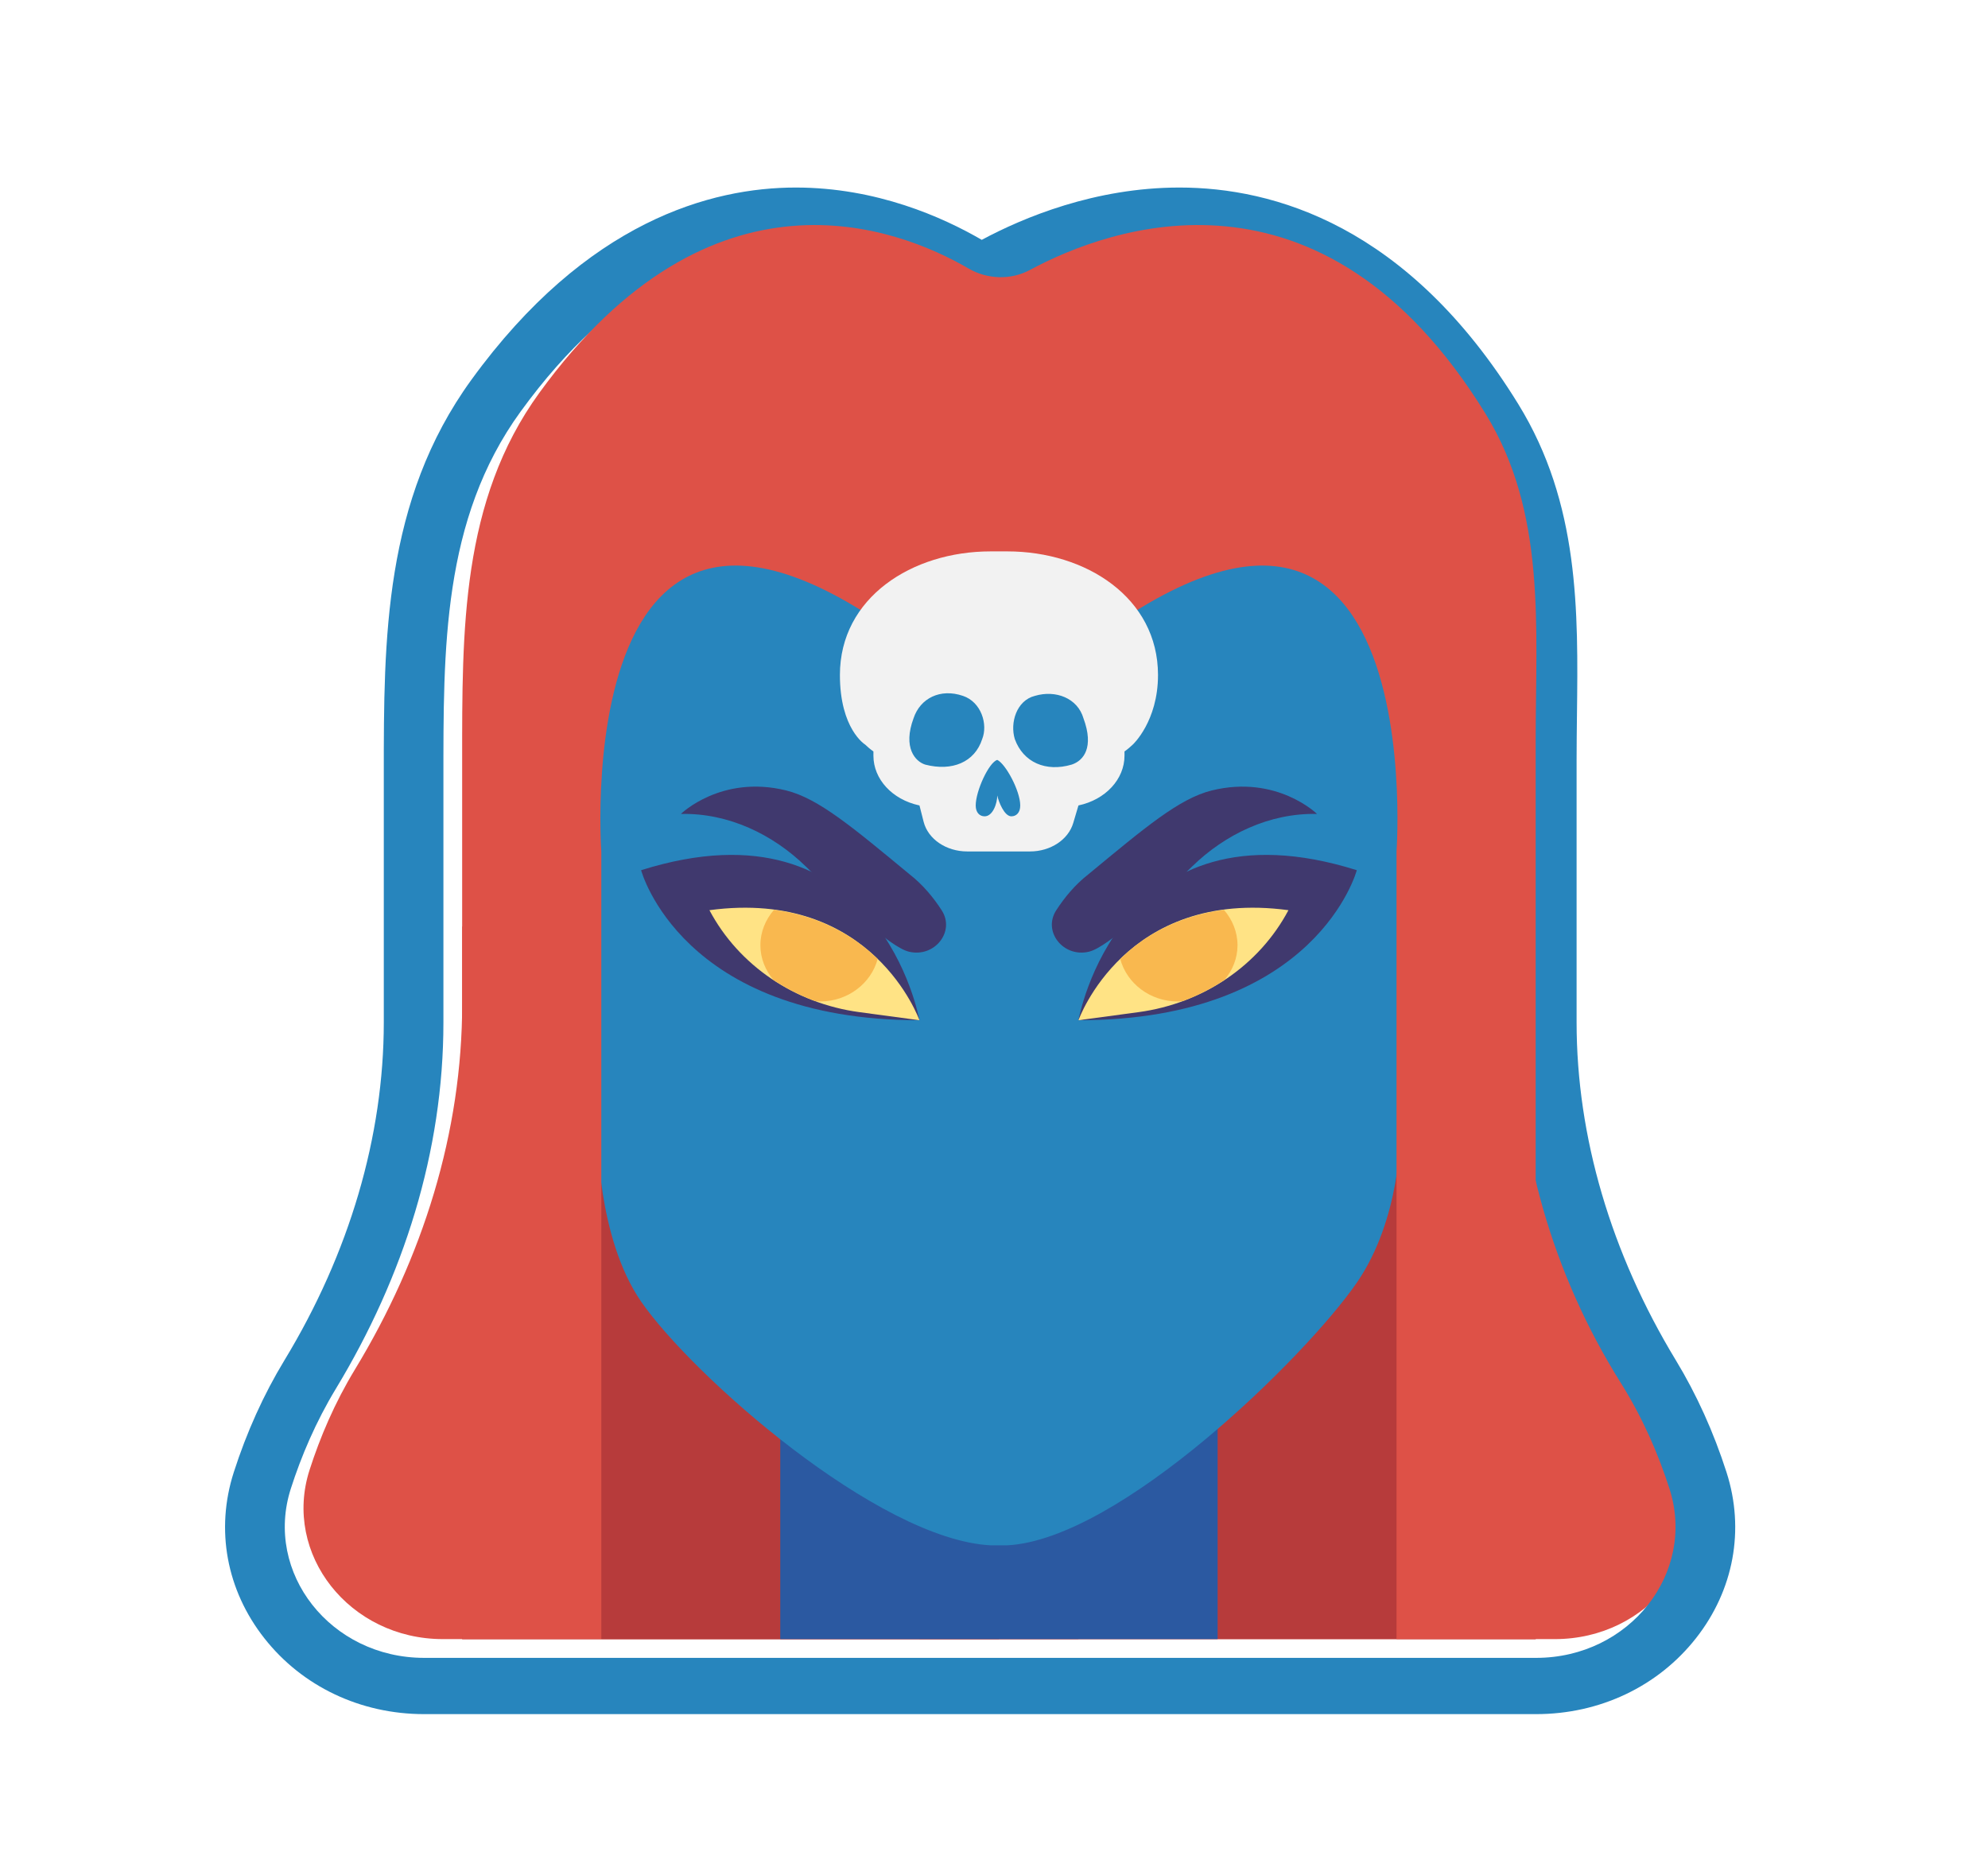 <svg width="106" height="100" viewBox="0 0 106 100" fill="none" xmlns="http://www.w3.org/2000/svg">
<path d="M36.304 62.401C35.574 62.401 34.873 62.427 34.184 62.464V49.401H24.644V53.509C24.644 60.383 22.545 67.061 18.923 73.027C17.841 74.809 17.064 76.644 16.506 78.381C15.063 82.873 18.639 87.401 23.615 87.401H57.504L36.304 62.401Z" fill="#DE5147"/>
<path d="M53.264 64.401H32.064V87.401H53.264V64.401Z" fill="#B73B3B"/>
<path d="M81.884 53.518V49.401H72.344V62.464C71.653 62.427 70.95 62.401 70.218 62.401L49.018 87.401H82.907C87.882 87.401 91.459 82.873 90.016 78.382C89.459 76.646 88.682 74.812 87.6 73.03C83.981 67.066 81.884 60.39 81.884 53.518Z" fill="#DE5147"/>
<path d="M75.524 33.401H31.004L24.644 87.401H81.884L75.524 33.401Z" fill="#B73B3B"/>
<path d="M64.924 72.401H41.604V87.401H64.924V72.401Z" fill="#2B59A1"/>
<g filter="url(#filter0_d_96_69)">
<path d="M63.887 12C68.687 12 74.356 14.185 79.207 22.056C82.455 27.329 81.884 33.383 81.884 39.482V49.401V53.518C81.884 60.276 83.773 66.926 87.422 72.741C88.597 74.613 89.428 76.551 90.016 78.381C91.459 82.873 87.883 87.401 82.907 87.401H81.884H24.644H23.615C18.635 87.401 15.063 82.867 16.509 78.371C17.064 76.645 17.836 74.822 18.908 73.051C22.525 67.076 24.643 60.401 24.643 53.521V49.402V40.608C24.643 33.622 24.573 26.714 28.757 20.949C33.816 13.977 39.083 12 43.434 12.001C47.397 12.001 50.598 13.643 52.183 14.645C52.858 15.072 53.733 15.066 54.426 14.667C56.166 13.666 59.695 12 63.887 12ZM63.887 9C59.382 9 55.559 10.603 53.347 11.789C51.269 10.58 47.734 9 43.435 9H43.432C38.935 9 32.283 10.779 26.133 19.254C21.461 25.691 21.463 33.101 21.464 40.268V40.607V49.401V53.509C21.464 59.591 19.631 65.824 16.164 71.536C15.062 73.351 14.153 75.361 13.463 77.511C12.482 80.566 13.076 83.79 15.095 86.355C17.116 88.926 20.222 90.401 23.615 90.401H24.644H82.907C86.3 90.401 89.406 88.926 91.428 86.355C93.445 83.79 94.04 80.566 93.06 77.511C92.37 75.362 91.461 73.353 90.36 71.538C86.895 65.829 85.064 59.597 85.064 53.517V49.401V39.482C85.064 38.698 85.074 37.915 85.083 37.134C85.151 31.586 85.221 25.848 81.955 20.548C76.074 11.003 68.883 9 63.887 9Z" fill="#2785BD"/>
</g>
<path d="M81.585 49.194C79.927 47.196 76.989 48.048 75.673 49.823C76.432 46.065 76.079 43.46 76.079 40.439C76.079 27.19 66.036 19.005 53.712 18.433V18.401C53.562 18.404 53.413 18.413 53.263 18.417C53.112 18.412 52.964 18.403 52.813 18.401V18.433C40.491 19.006 30.446 27.19 30.446 40.439C30.446 43.46 30.094 46.065 30.852 49.823C29.537 48.049 26.599 47.196 24.941 49.194C27.326 46.32 30.217 64.4 26.533 60.942C29.022 63.278 30.335 60.921 31.857 60.438C31.868 60.435 31.819 65.974 34.182 69.4C36.901 73.342 46.804 82.079 52.813 82.4H53.712C59.721 82.078 69.623 72.342 72.342 68.4C74.704 64.974 74.658 60.434 74.668 60.438C76.189 60.92 77.503 63.278 79.993 60.942C76.31 64.402 79.197 46.317 81.585 49.194Z" fill="#2785BD"/>
<path d="M49.024 54.401C49.024 54.401 46.904 42.401 34.184 46.401C34.184 46.401 36.304 54.401 49.024 54.401Z" fill="#40396E"/>
<path d="M57.504 54.401C57.504 54.401 59.624 42.401 72.344 46.401C72.344 46.401 70.224 54.401 57.504 54.401Z" fill="#40396E"/>
<path d="M57.504 54.401C57.504 54.401 59.992 47.359 68.7 48.533C67.141 51.473 64.153 53.505 60.704 53.97L57.504 54.401Z" fill="#FFE385"/>
<path d="M49.024 54.401C49.024 54.401 46.536 47.359 37.827 48.533C39.385 51.473 42.373 53.505 45.823 53.97L49.024 54.401Z" fill="#FFE385"/>
<path d="M79.205 22.056C70.484 7.902 59.114 12.135 54.914 14.395C53.896 14.943 52.643 14.899 51.644 14.318C47.839 12.105 37.951 8.277 28.756 20.949C24.572 26.714 24.642 33.622 24.642 40.608V87.401H32.062V45.401C32.062 45.401 29.942 16.401 53.262 38.401C76.582 16.401 74.462 45.401 74.462 45.401V87.401H81.882V39.482C81.884 33.383 82.454 27.329 79.205 22.056Z" fill="#DE5147"/>
<path d="M58.074 50.744C59.09 50.494 61.622 48.097 63.558 46.208C65.319 44.488 67.689 43.345 70.224 43.401C70.251 43.402 70.224 43.401 70.224 43.401C70.224 43.401 68.078 41.295 64.611 42.149C62.878 42.576 61.042 44.133 58.029 46.622C57.317 47.178 56.755 47.862 56.317 48.54C55.582 49.678 56.707 51.081 58.074 50.744Z" fill="#40396E"/>
<path d="M48.455 50.744C49.822 51.081 50.947 49.678 50.211 48.539C49.774 47.861 49.212 47.177 48.499 46.621C45.486 44.132 43.65 42.575 41.917 42.148C38.452 41.295 36.305 43.401 36.305 43.401C36.305 43.401 36.279 43.402 36.305 43.401C38.84 43.345 41.209 44.488 42.971 46.208C44.907 48.098 47.439 50.494 48.455 50.744Z" fill="#40396E"/>
<path d="M46.796 51.135C45.586 49.957 43.798 48.849 41.268 48.516C40.822 49.032 40.544 49.683 40.544 50.401C40.544 51.104 40.811 51.742 41.24 52.254C41.928 52.708 42.671 53.085 43.459 53.376C43.547 53.383 43.633 53.401 43.724 53.401C45.21 53.401 46.447 52.435 46.796 51.135Z" fill="#F9B84F"/>
<path d="M59.731 51.135C60.08 52.435 61.318 53.401 62.804 53.401C62.895 53.401 62.98 53.383 63.069 53.376C63.856 53.085 64.6 52.708 65.287 52.254C65.717 51.743 65.984 51.104 65.984 50.401C65.984 49.683 65.705 49.033 65.26 48.516C62.729 48.849 60.94 49.957 59.731 51.135Z" fill="#F9B84F"/>
<path d="M53.71 29.401H52.818C48.622 29.401 44.784 31.873 44.784 35.991C44.784 38.874 46.124 39.698 46.124 39.698C46.257 39.821 46.391 39.944 46.571 40.069V40.299C46.571 41.545 47.573 42.633 49.007 42.944L49.026 42.948L49.248 43.82C49.482 44.742 50.45 45.401 51.57 45.401H54.921C56.011 45.401 56.961 44.776 57.225 43.885L57.503 42.948C58.946 42.643 59.958 41.548 59.958 40.296V40.069C60.136 39.946 60.27 39.823 60.405 39.698C60.405 39.698 61.745 38.463 61.745 35.991C61.742 31.873 57.903 29.401 53.71 29.401ZM48.711 38.299C49.067 37.228 50.14 36.693 51.344 37.105C52.326 37.435 52.684 38.629 52.37 39.411C51.97 40.646 50.763 41.141 49.334 40.771C48.8 40.605 48.13 39.864 48.711 38.299ZM53.924 43.528C53.55 43.528 53.242 42.746 53.174 42.416C53.174 42.828 52.942 43.528 52.5 43.528C52.229 43.528 52.025 43.323 52.025 42.951C52.025 42.169 52.733 40.645 53.174 40.52C53.616 40.725 54.399 42.167 54.399 42.951C54.4 43.323 54.197 43.528 53.924 43.528ZM57.146 40.769C55.761 41.181 54.557 40.646 54.11 39.411C53.843 38.545 54.199 37.351 55.18 37.105C56.295 36.775 57.457 37.228 57.769 38.299C58.35 39.864 57.769 40.564 57.146 40.769Z" fill="#F2F2F2"/>
<defs>
<filter id="filter0_d_96_69" x="9" y="7" width="86.522" height="87.401" filterUnits="userSpaceOnUse" color-interpolation-filters="sRGB">
<feFlood flood-opacity="0" result="BackgroundImageFix"/>
<feColorMatrix in="SourceAlpha" type="matrix" values="0 0 0 0 0 0 0 0 0 0 0 0 0 0 0 0 0 0 127 0" result="hardAlpha"/>
<feOffset dx="-1" dy="1"/>
<feGaussianBlur stdDeviation="1.5"/>
<feComposite in2="hardAlpha" operator="out"/>
<feColorMatrix type="matrix" values="0 0 0 0 0 0 0 0 0 0 0 0 0 0 0 0 0 0 0.25 0"/>
<feBlend mode="normal" in2="BackgroundImageFix" result="effect1_dropShadow_96_69"/>
<feBlend mode="normal" in="SourceGraphic" in2="effect1_dropShadow_96_69" result="shape"/>
</filter>
</defs>
</svg>
